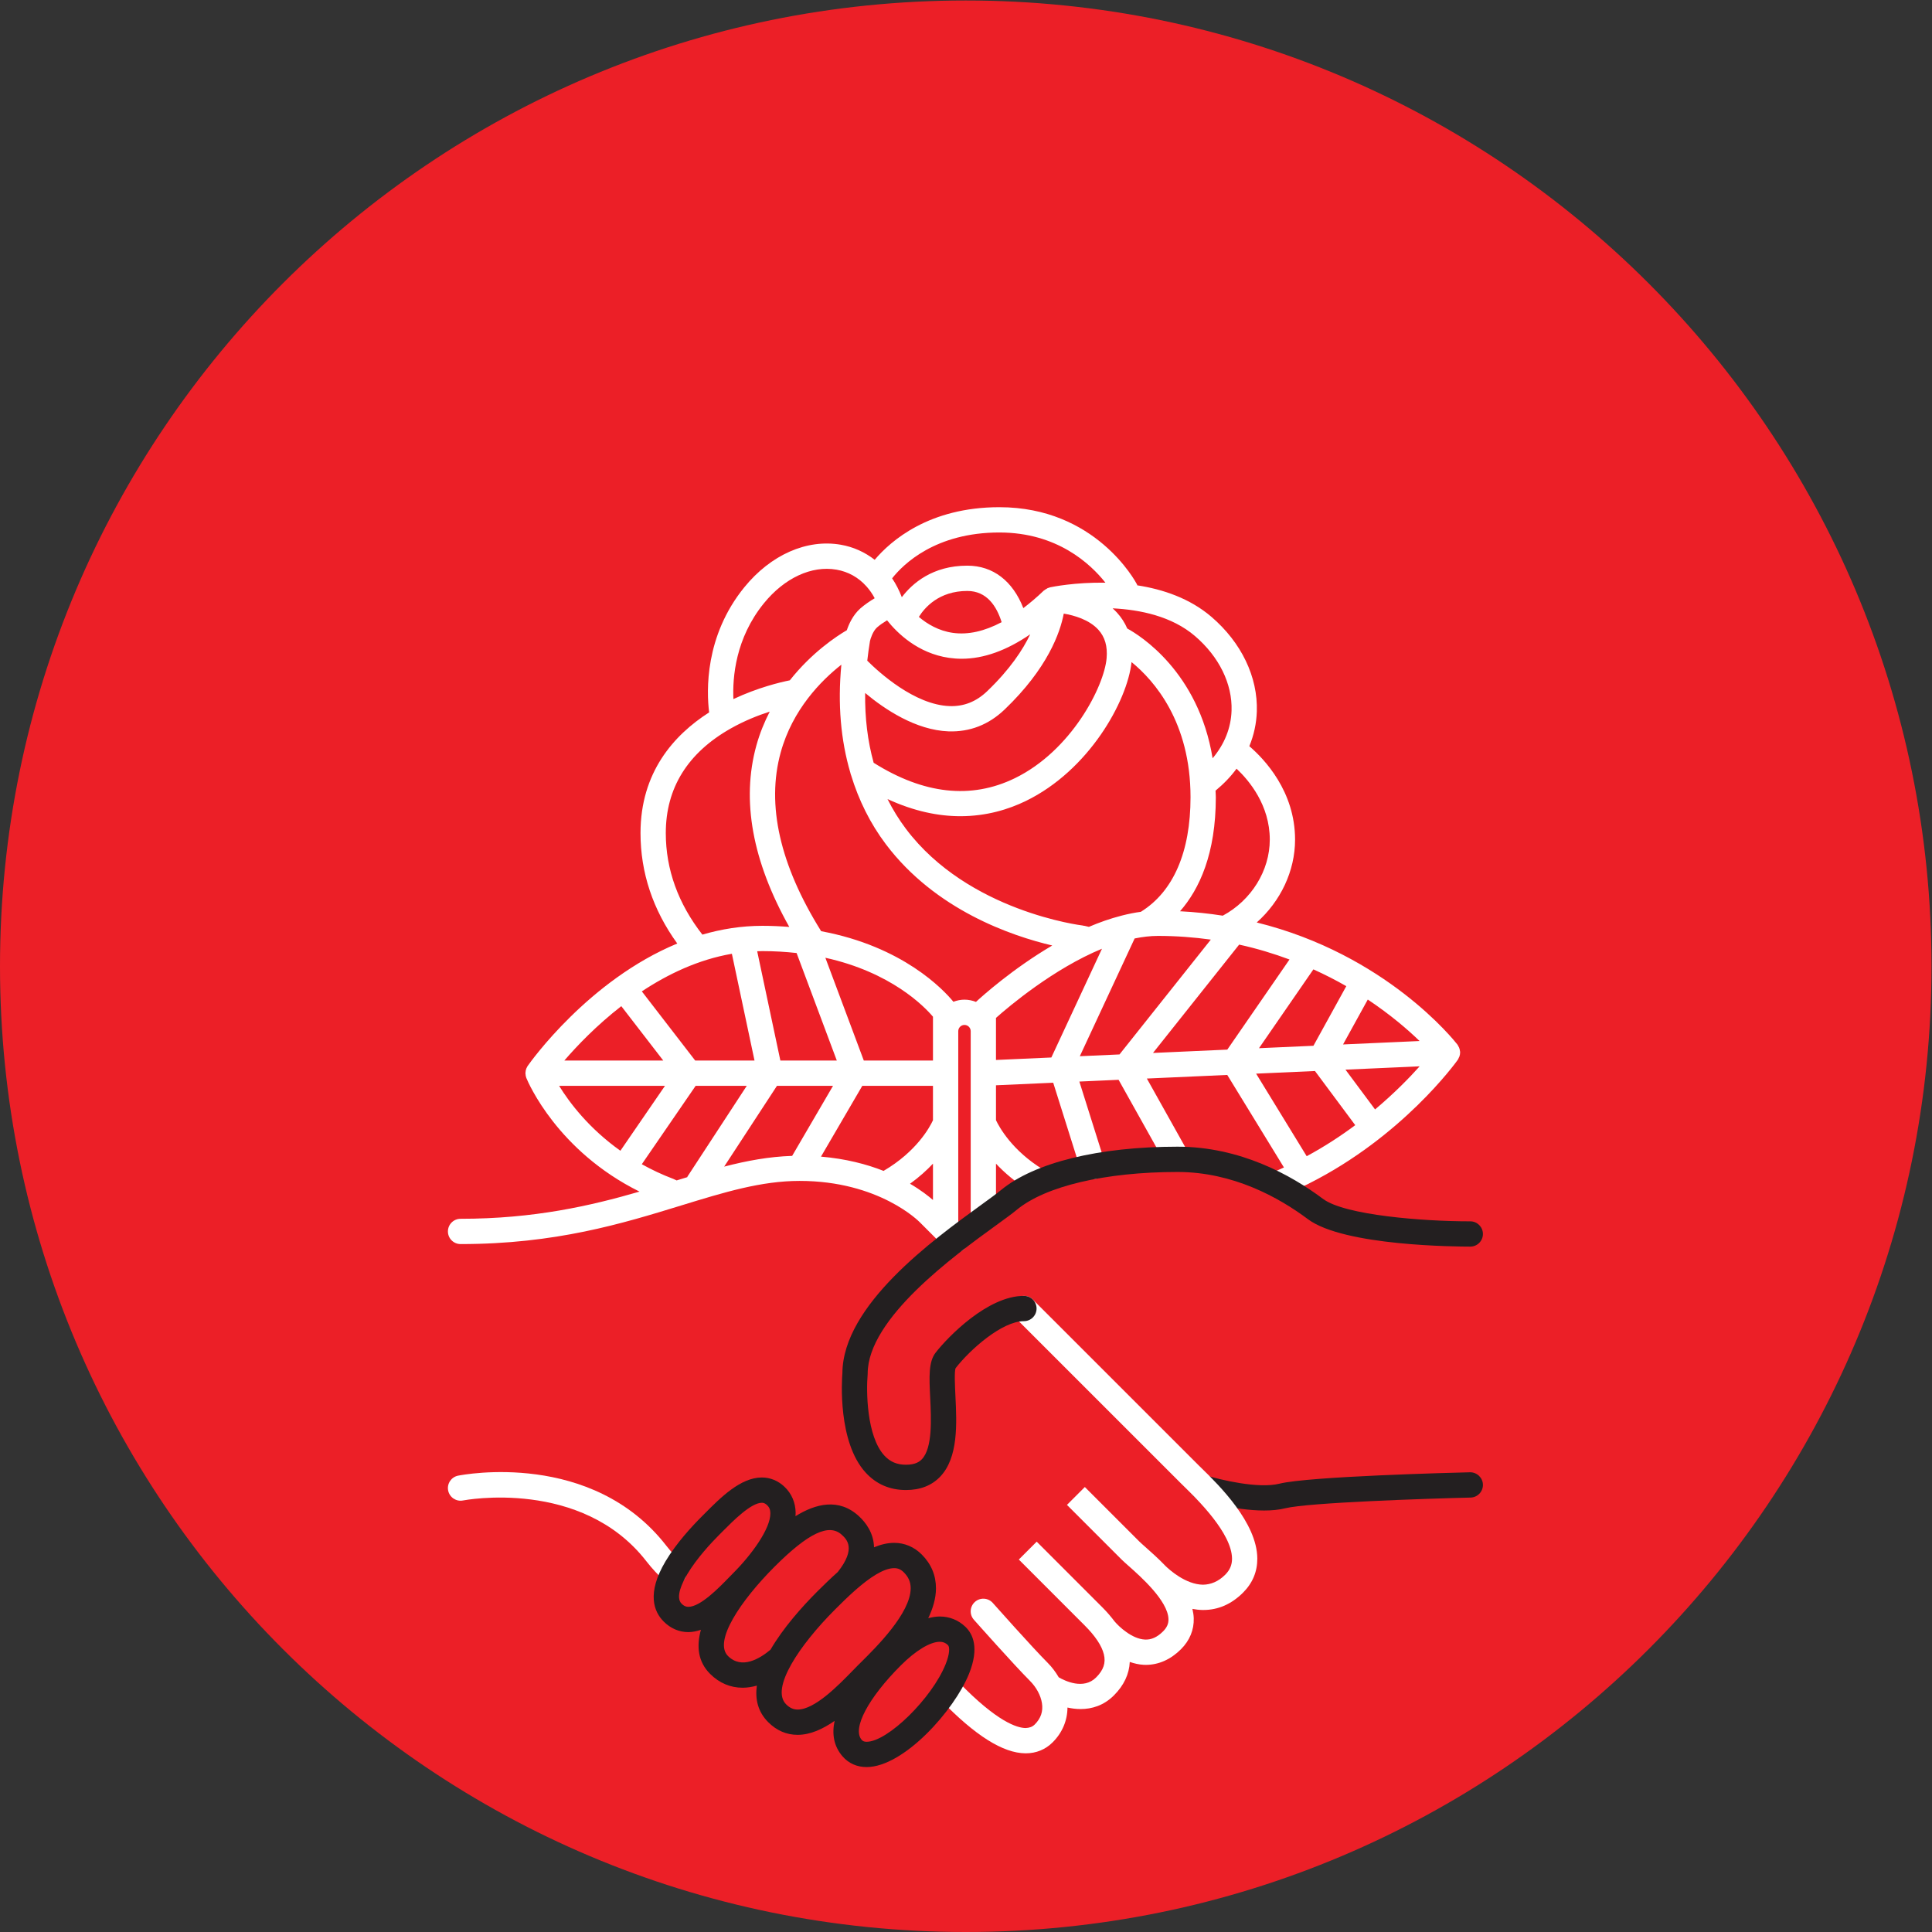 <?xml version="1.0" encoding="UTF-8" standalone="no"?>
<!-- Created with Inkscape (http://www.inkscape.org/) -->

<svg
   version="1.1"
   id="svg2"
   xml:space="preserve"
   width="2000"
   height="2000"
   viewBox="0 0 2000 2000"
   sodipodi:docname="Vector Logos.svg"
   inkscape:version="1.1 (c4e8f9ed74, 2021-05-24)"
   xmlns:inkscape="http://www.inkscape.org/namespaces/inkscape"
   xmlns:sodipodi="http://sodipodi.sourceforge.net/DTD/sodipodi-0.dtd"
   xmlns="http://www.w3.org/2000/svg"
   xmlns:svg="http://www.w3.org/2000/svg"><rect x="0" y="0" width="2000" height="2000" fill="#333333" stroke="none"/><defs
     id="defs6"><clipPath
       clipPathUnits="userSpaceOnUse"
       id="clipPath16"><path
         d="M 0,1500 H 1500 V 0 H 0 Z"
         id="path14" /></clipPath></defs><sodipodi:namedview
     id="namedview4"
     pagecolor="#ffffff"
     bordercolor="#666666"
     borderopacity="1.0"
     inkscape:pageshadow="2"
     inkscape:pageopacity="0.0"
     inkscape:pagecheckerboard="0"
     showgrid="false"
     inkscape:zoom="0.19475"
     inkscape:cx="1016.6881"
     inkscape:cy="1014.1207"
     inkscape:window-width="1920"
     inkscape:window-height="1169"
     inkscape:window-x="0"
     inkscape:window-y="0"
     inkscape:window-maximized="1"
     inkscape:current-layer="g94" /><g
     id="g8"
     inkscape:groupmode="layer"
     inkscape:label="Vector Logos"
     transform="matrix(1.333,0,0,-1.333,0,2000)"><g
       id="g10"><g
         id="g12"
         clip-path="url(#clipPath16)"><g
           id="g18"
           transform="translate(1500,750)"><path
             d="m 0,0 c 0,-414.213 -335.787,-750 -750,-750 -414.213,0 -750,335.787 -750,750 0,414.213 335.787,750 750,750 C -335.787,750 0,414.213 0,0"
             style="fill:#ec1f27;fill-opacity:1;fill-rule:nonzero;stroke:none"
             id="path20" /></g><g
           id="g22"
           transform="translate(1141.569,357.013)"><path
             d="m 0,0 c -12.718,-0.307 -124.926,-3.137 -148.022,-8.86 -16.393,-4.088 -46.202,3.145 -56.304,6.267 -5.162,1.627 -10.677,-1.281 -12.281,-6.466 -1.611,-5.178 1.281,-10.67 6.459,-12.281 1.35,-0.422 27.162,-8.346 50.282,-8.346 5.845,0 11.513,0.506 16.576,1.772 17.766,4.395 109.8,7.464 143.766,8.277 5.415,0.13 9.711,4.633 9.581,10.056 C 9.926,-4.158 5.37,0.077 0,0"
             style="fill:#231f20;fill-opacity:1;fill-rule:nonzero;stroke:none"
             id="path24" /></g><g
           id="g26"
           transform="translate(1124.126,683.066)"><path
             d="M 0,0 -360.472,-16.124"
             style="fill:#ed1c24;fill-opacity:1;fill-rule:nonzero;stroke:none"
             id="path28" /></g><g
           id="g30"
           transform="translate(824.157,672.396)"><path
             d="M 0,0 50.136,107.713"
             style="fill:#ed1c24;fill-opacity:1;fill-rule:nonzero;stroke:none"
             id="path32" /></g><g
           id="g34"
           transform="translate(874.293,671.898)"><path
             d="M 0,0 84.125,105.78"
             style="fill:#ed1c24;fill-opacity:1;fill-rule:nonzero;stroke:none"
             id="path36" /></g><g
           id="g38"
           transform="translate(958.418,675.664)"><path
             d="M 0,0 58.24,84.386"
             style="fill:#ed1c24;fill-opacity:1;fill-rule:nonzero;stroke:none"
             id="path40" /></g><g
           id="g42"
           transform="translate(1025.956,678.679)"><path
             d="M 0,0 32.851,59.633"
             style="fill:#ed1c24;fill-opacity:1;fill-rule:nonzero;stroke:none"
             id="path44" /></g><g
           id="g46"
           transform="translate(1025.956,678.679)"><path
             d="M 0,0 40.195,-54.025"
             style="fill:#ed1c24;fill-opacity:1;fill-rule:nonzero;stroke:none"
             id="path48" /></g><g
           id="g50"
           transform="translate(958.418,675.664)"><path
             d="M 0,0 52.782,-86.165"
             style="fill:#ed1c24;fill-opacity:1;fill-rule:nonzero;stroke:none"
             id="path52" /></g><g
           id="g54"
           transform="translate(874.293,671.898)"><path
             d="M 0,0 38.321,-68.484"
             style="fill:#ed1c24;fill-opacity:1;fill-rule:nonzero;stroke:none"
             id="path56" /></g><g
           id="g58"
           transform="translate(824.157,672.396)"><path
             d="M 0,0 24.555,-77.962"
             style="fill:#ed1c24;fill-opacity:1;fill-rule:nonzero;stroke:none"
             id="path60" /></g><g
           id="g62"
           transform="translate(417.829,666.942)"><path
             d="M 0,0 H 316.522"
             style="fill:#ed1c24;fill-opacity:1;fill-rule:nonzero;stroke:none"
             id="path64" /></g><g
           id="g66"
           transform="translate(664.015,666.942)"><path
             d="M 0,0 -38.285,102.359"
             style="fill:#ed1c24;fill-opacity:1;fill-rule:nonzero;stroke:none"
             id="path68" /></g><g
           id="g70"
           transform="translate(598.073,666.942)"><path
             d="M 0,0 -21.984,103.693"
             style="fill:#ed1c24;fill-opacity:1;fill-rule:nonzero;stroke:none"
             id="path72" /></g><g
           id="g74"
           transform="translate(535.065,666.942)"><path
             d="M 0,0 -50.711,65.723"
             style="fill:#ed1c24;fill-opacity:1;fill-rule:nonzero;stroke:none"
             id="path76" /></g><g
           id="g78"
           transform="translate(535.065,666.942)"><path
             d="M 0,0 -50.711,-73.838"
             style="fill:#ed1c24;fill-opacity:1;fill-rule:nonzero;stroke:none"
             id="path80" /></g><g
           id="g82"
           transform="translate(598.073,666.942)"><path
             d="M 0,0 -55.941,-85.606"
             style="fill:#ed1c24;fill-opacity:1;fill-rule:nonzero;stroke:none"
             id="path84" /></g><g
           id="g86"
           transform="translate(664.015,666.942)"><path
             d="M 0,0 -43.078,-73.837"
             style="fill:#ed1c24;fill-opacity:1;fill-rule:nonzero;stroke:none"
             id="path88" /></g><g
           id="g90"
           transform="translate(839.855,771.848)"><path
             d="M 0,0 6.59,-1.534"
             style="fill:#ed1c24;fill-opacity:1;fill-rule:nonzero;stroke:none"
             id="path92" /></g><g
           id="g94"
           transform="translate(1067.863,638.801)"><path
             d="m 0,0 -22.983,30.891 57.602,2.576 C 26.487,24.384 14.852,12.488 0,0 m -92.369,27.787 45.699,2.044 31.281,-42.045 c -11.232,-8.375 -23.847,-16.631 -37.702,-24.119 z m -202.022,32.994 v 10.302 c 10.258,9.11 44.76,38.209 82.308,53.704 l -39.309,-84.452 -42.999,-1.923 z M -318.86,85.25 c -3.038,0 -5.918,-0.625 -8.604,-1.642 -7.637,9.334 -39.247,43.022 -102.689,54.802 -32.033,51.324 -42.637,97.993 -31.456,138.729 9.17,33.409 31.423,55.912 47.14,68.254 -2.932,-30.65 -0.46,-58.627 6.992,-83.959 0.093,-0.606 0.316,-1.155 0.52,-1.735 5.973,-19.58 14.873,-37.602 27.072,-53.776 38.547,-51.104 97.609,-71.18 129.19,-78.607 -30.752,-18.084 -54.285,-39.213 -59.247,-43.805 -2.771,1.091 -5.765,1.739 -8.918,1.739 m -42.277,-142.954 c 7.132,5.152 13.009,10.478 17.807,15.594 v -28.228 c -3.527,3.078 -9.416,7.708 -17.807,12.634 m -272.522,76.027 h 82.206 l -34.618,-50.406 c -24.575,17.466 -39.631,37.482 -47.588,50.406 m 48.288,61.88 32.595,-42.243 h -76.846 c 9.756,11.311 24.932,27.218 44.251,42.243 M -343.33,60.781 V 37.96 h -53.708 l -29.853,79.819 c 50.932,-11.235 76.735,-37.688 83.561,-45.768 z m -105.905,60.678 31.232,-83.499 h -43.834 l -17.994,84.876 c 1.363,0.041 2.718,0.116 4.092,0.116 9.413,0 18.186,-0.574 26.504,-1.493 m -50.252,-0.581 17.58,-82.918 h -46.064 l -41.448,53.718 c 20.268,13.425 43.933,24.725 69.932,29.2 m -42.894,-176.011 -2.644,1.205 c -8.875,3.347 -16.941,7.224 -24.41,11.38 l 41.806,60.871 h 39.695 l -46.014,-70.417 c -0.108,-0.165 -0.113,-0.357 -0.209,-0.525 -2.716,-0.826 -5.454,-1.663 -8.224,-2.514 m 36.908,10.72 40.995,62.736 h 43.535 l -31.738,-54.398 c -17.876,-0.584 -35.08,-3.742 -52.792,-8.338 m 123.795,-3.325 c -13.089,5.173 -29.319,9.444 -48.607,11.083 l 32.075,54.978 h 54.88 V -8.409 c -2.443,-5.285 -12.576,-24.194 -38.296,-39.282 -0.021,-0.013 -0.031,-0.035 -0.052,-0.047 m -169.134,262.363 c 0,34.918 16.944,62.229 50.366,81.176 10.64,6.033 21.354,10.24 30.354,13.135 -4.105,-8.014 -7.72,-16.716 -10.38,-26.325 -11.764,-42.522 -3.114,-89.858 25.565,-140.885 -6.677,0.526 -13.574,0.863 -20.832,0.863 -16.351,0 -31.957,-2.537 -46.667,-6.833 -18.772,24.084 -28.406,50.566 -28.406,78.869 m 76.186,178.449 c 15.993,19.672 37.034,29.448 56.318,26.115 9.229,-1.591 17.103,-6.06 23.225,-12.895 0.082,-0.108 0.193,-0.19 0.279,-0.296 2.341,-2.664 4.44,-5.649 6.221,-9.004 -3.602,-2.163 -7.756,-4.932 -11.185,-7.962 -5.792,-5.166 -8.901,-12.228 -10.45,-16.867 -8.069,-4.719 -27.227,-17.352 -44.274,-38.926 -7.632,-1.527 -24.858,-5.653 -43.814,-14.56 -0.752,16.816 1.627,47.267 23.68,74.395 m 182.874,54.973 c 44.915,0 70.858,-24.449 82.347,-38.992 -23.46,0.404 -41.586,-3.285 -43.118,-3.616 -0.244,-0.052 -0.421,-0.215 -0.656,-0.284 -0.347,-0.1 -0.694,-0.143 -1.03,-0.282 -0.204,-0.086 -0.358,-0.255 -0.555,-0.355 -0.09,-0.044 -0.168,-0.116 -0.257,-0.164 -0.583,-0.312 -1.129,-0.625 -1.628,-1.041 -0.195,-0.161 -0.438,-0.218 -0.622,-0.397 -5.391,-5.186 -10.672,-9.627 -15.881,-13.605 -8.221,21.047 -23.505,32.97 -43.507,32.97 -26.966,0 -42.657,-13.678 -50.865,-24.493 -2.04,5.316 -4.539,10.238 -7.527,14.655 8.682,10.998 33.624,35.604 83.299,35.604 m 180.301,-138.361 c -0.449,-13.568 -5.535,-26.093 -14.71,-36.992 -11.028,67.323 -56.662,95.547 -66.284,100.775 -1.909,4.451 -4.538,8.538 -7.894,12.234 -1.108,1.22 -2.27,2.364 -3.474,3.44 21.295,-1.054 45.949,-6.107 63.935,-21.505 18.747,-16.051 29.11,-37.173 28.427,-57.952 m 29.686,-100.169 c 0,-24.07 -14.317,-47.13 -36.502,-59.058 -10.61,1.668 -21.679,2.837 -33.193,3.435 15.077,17.217 27.79,44.705 27.79,88.576 0,1.764 -0.179,3.357 -0.223,5.079 6.305,5.212 11.809,10.906 16.325,17.061 9.756,-9.161 25.803,-28.285 25.803,-55.093 M -5.651,85.338 C 11.99,73.558 25.51,61.913 34.57,53.126 l -59.433,-2.659 z m -42.24,23.432 c 9.126,-4.138 17.679,-8.509 25.545,-13.041 l -25.505,-46.29 -42.291,-1.892 z m -57.656,19.229 c 13.971,-3.05 26.955,-7.035 39.098,-11.558 l -48.304,-69.994 -57.701,-2.581 z m -216.519,99.721 c 20.35,0 37.502,5.331 50.826,11.805 48.949,23.787 78.801,77.34 82.137,107.882 17.563,-14.326 45.796,-46.434 45.796,-104.937 0,-42.449 -13.271,-73.178 -38.377,-88.866 -0.056,-0.034 -0.083,-0.093 -0.137,-0.129 -4.86,-0.626 -9.725,-1.638 -14.583,-2.855 -0.241,-0.073 -0.482,-0.105 -0.716,-0.197 -8.489,-2.173 -16.898,-5.125 -25.114,-8.641 l -3.549,0.827 c -0.179,0.042 -0.352,-0.016 -0.531,0.016 -0.207,0.038 -0.378,0.155 -0.589,0.179 -0.882,0.1 -89.065,10.851 -137.395,75.066 -5.493,7.298 -10.258,15.029 -14.329,23.162 20.788,-9.597 39.778,-13.312 56.561,-13.312 m -73.931,95.688 c 15.158,-12.672 39.333,-28.877 64.783,-29.808 16.55,-0.541 31.147,5.124 43.566,17.014 33.337,31.91 43.087,59.647 45.894,74.441 8.047,-1.37 19.722,-4.664 26.879,-12.55 5.093,-5.611 7.187,-12.829 6.397,-22.057 -1.887,-21.946 -27.346,-71.879 -71.346,-93.261 -33.915,-16.489 -70.773,-12.398 -109.567,12.026 -4.651,16.714 -6.871,34.79 -6.606,54.195 m 41.711,59.073 c 4.43,7.136 15.525,20.163 37.627,20.163 15.234,0 22.824,-11.991 26.655,-24.248 -13.354,-7.064 -26.028,-9.952 -37.866,-8.292 -11.026,1.553 -19.887,6.846 -26.416,12.377 m -32.441,-8.131 c 2.152,1.904 5.035,3.837 7.757,5.493 7.816,-9.837 23.829,-25.63 48.097,-29.146 3.264,-0.471 6.547,-0.709 9.861,-0.709 17.12,0 34.923,6.453 53.193,18.982 -5.71,-11.985 -15.721,-27.242 -33.406,-44.173 -8.553,-8.185 -18.176,-11.959 -29.226,-11.575 -27.233,0.972 -54.977,26.361 -63.896,35.259 0.571,5.017 1.238,10.083 2.104,15.252 0.343,1.605 2.153,7.613 5.516,10.617 m 157.448,-333.026 42.562,91.439 c 6.09,1.238 12.142,1.987 18.058,1.987 14.395,0 28.075,-1.059 41.109,-2.869 l -70.926,-89.179 z m 294.791,-0.21 c 0.386,1.134 0.585,2.303 0.545,3.483 -0.001,0.037 0.018,0.069 0.017,0.106 -0.009,0.186 -0.112,0.337 -0.13,0.52 -0.096,0.968 -0.32,1.909 -0.704,2.82 -0.168,0.398 -0.387,0.74 -0.603,1.108 -0.219,0.375 -0.347,0.787 -0.619,1.136 -2.687,3.455 -55.589,70.085 -155.918,94.894 18.489,16.445 29.773,39.932 29.773,64.336 0,37.56 -23.873,62.583 -35.517,72.568 3.524,8.559 5.509,17.616 5.815,26.952 0.882,26.771 -11.974,53.565 -35.277,73.521 -16.82,14.396 -37.687,21.368 -57.556,24.444 -0.096,0.225 -0.083,0.465 -0.198,0.685 -1.281,2.451 -32.186,59.997 -106.892,59.997 -54.581,0 -84.331,-26.077 -96.833,-40.848 -7.621,5.906 -16.492,10 -26.386,11.706 -26.361,4.572 -54.359,-7.82 -74.89,-33.08 -30.876,-37.982 -29.325,-80.764 -27.298,-97.137 -27.612,-17.659 -53.291,-46.7 -53.291,-93.7 0,-30.765 9.597,-59.563 28.545,-85.788 -68.778,-28.48 -113.766,-91.631 -116.172,-95.065 -0.324,-0.462 -0.543,-0.974 -0.78,-1.476 -0.079,-0.167 -0.184,-0.308 -0.254,-0.481 -0.43,-1.063 -0.629,-2.182 -0.67,-3.32 -0.005,-0.124 -0.071,-0.228 -0.071,-0.353 0,-0.138 0.073,-0.252 0.079,-0.389 0.044,-1.11 0.207,-2.219 0.634,-3.278 0.007,-0.017 0.042,-0.099 0.051,-0.12 0.009,-0.022 0.019,-0.044 0.028,-0.066 1.441,-3.53 24.145,-56.569 87.842,-88.115 -38.134,-11.054 -81.932,-21.107 -138.977,-21.107 -5.424,0 -9.819,-4.395 -9.819,-9.818 0,-5.424 4.395,-9.819 9.819,-9.819 73.761,0 125.677,15.947 171.479,30.023 33.238,10.21 61.942,19.031 91.789,19.031 61.88,0 92.916,-31.649 93.399,-32.148 l 20.619,-20.611 c 1.917,-1.918 4.43,-2.876 6.942,-2.876 2.512,0 5.028,0.958 6.946,2.876 3.831,3.836 3.831,10.056 -0.004,13.884 l -4.668,4.666 v 79.313 71.193 c 0,2.661 2.167,4.832 4.833,4.832 2.665,0 4.832,-2.171 4.832,-4.832 v -71.193 -72.02 c 0,-5.423 4.396,-9.819 9.819,-9.819 5.423,0 9.818,4.396 9.818,9.819 v 40.307 c 6.634,-7.072 15.288,-14.574 26.511,-21.399 4.64,-2.807 10.677,-1.35 13.492,3.291 2.816,4.633 1.343,10.67 -3.29,13.493 -24.278,14.759 -34.281,33.214 -36.713,38.361 V 18.75 l 44.442,1.989 21.435,-68.062 c 1.319,-4.188 5.193,-6.865 9.366,-6.865 0.974,0 1.971,0.145 2.953,0.452 5.17,1.626 8.039,7.142 6.413,12.319 l -19.861,63.063 30.47,1.364 35.354,-63.192 c 1.795,-3.214 5.14,-5.024 8.576,-5.024 1.626,0 3.268,0.399 4.786,1.25 4.733,2.647 6.421,8.63 3.775,13.363 l -30.539,54.584 62.442,2.794 44.01,-71.846 c -2.488,-1.125 -4.95,-2.273 -7.505,-3.336 -5.01,-2.079 -7.38,-7.824 -5.301,-12.833 1.573,-3.774 5.224,-6.052 9.075,-6.052 1.25,0 2.531,0.238 3.758,0.751 6.474,2.691 12.661,5.616 18.706,8.638 0.166,0.089 0.347,0.122 0.51,0.222 0.041,0.025 0.06,0.068 0.101,0.094 72.562,36.476 113.831,93.537 115.689,96.151 0.341,0.48 0.513,1.025 0.759,1.544 0.162,0.339 0.367,0.638 0.489,0.996"
             style="fill:#ffffff;fill-opacity:1;fill-rule:nonzero;stroke:none"
             id="path96" /></g><g
           id="g98"
           transform="translate(517.464,299.974)"><path
             d="m 0,0 c -57.711,74.291 -157.507,55.237 -161.726,54.409 -5.32,-1.067 -8.764,-6.244 -7.698,-11.56 1.07,-5.316 6.278,-8.753 11.556,-7.694 0.925,0.169 92.034,17.581 142.362,-47.206 4.322,-5.561 9.281,-10.9 14.732,-15.871 1.882,-1.718 4.253,-2.562 6.612,-2.562 2.665,0 5.323,1.082 7.26,3.207 3.652,4.004 3.363,10.217 -0.64,13.868 C 7.828,-9.19 3.636,-4.679 0,0"
             style="fill:#ffffff;fill-opacity:1;fill-rule:nonzero;stroke:none"
             id="path100" /></g><g
           id="g102"
           transform="translate(933.484,359.829)"><path
             d="m 0,0 -2.669,2.623 c -6.375,6.359 -75.926,75.91 -128.708,128.685 -3.835,3.835 -10.049,3.835 -13.884,0 -3.836,-3.835 -3.836,-10.049 0,-13.884 52.782,-52.79 122.348,-122.341 128.715,-128.693 l 2.816,-2.769 c 10.094,-9.879 36.918,-36.121 37.026,-55.851 0.023,-4.878 -1.657,-8.844 -5.3,-12.487 -5.286,-5.286 -11.131,-7.648 -17.229,-7.748 -13.55,0.15 -26.263,11.756 -28.988,14.404 -5.656,5.9 -11.394,10.997 -15.824,14.914 -1.949,1.725 -3.537,3.122 -4.526,4.103 l -42.443,42.443 -13.883,-13.884 42.441,-42.442 c 1.189,-1.189 3.069,-2.87 5.401,-4.933 9.143,-8.085 30.56,-27.016 30.997,-41.299 0.108,-3.544 -1.219,-6.566 -4.165,-9.519 -4.533,-4.526 -9.166,-6.674 -14.13,-6.383 -10.109,0.461 -20.335,10.218 -23.418,13.93 -0.016,0.019 -0.038,0.025 -0.053,0.043 -2.732,3.601 -5.773,7.235 -9.505,10.965 l -51.064,51.087 -13.884,-13.884 51.064,-51.095 c 8.323,-8.307 13.362,-15.886 14.981,-22.506 1.626,-6.643 -0.246,-12.189 -6.06,-18.003 -9.681,-9.674 -24.101,-2.693 -28.984,0.136 -2.364,4.012 -5.181,7.856 -8.618,11.286 -11.867,11.866 -42.289,46.124 -42.596,46.469 -3.605,4.065 -9.811,4.434 -13.861,0.821 -4.054,-3.598 -4.422,-9.803 -0.82,-13.861 1.265,-1.419 31.112,-35.04 43.393,-47.321 5.063,-5.055 8.507,-11.399 9.45,-17.405 1.013,-6.405 -0.805,-11.828 -5.538,-16.569 -1.964,-1.963 -4.196,-2.662 -7.103,-2.808 -6.589,0.047 -22.099,4.726 -51.874,35.455 -3.766,3.897 -9.983,3.981 -13.88,0.215 -3.897,-3.775 -3.992,-9.987 -0.218,-13.884 26.874,-27.738 48.406,-41.285 65.818,-41.422 h 0.261 c 8.062,0 15.273,2.953 20.88,8.56 7.499,7.499 11.419,16.911 11.485,26.99 3.269,-0.715 6.678,-1.178 10.162,-1.178 8.86,0 18.072,2.769 25.927,10.632 7.747,7.741 11.87,16.576 12.289,25.958 3.389,-1.141 6.931,-2.037 10.731,-2.225 0.591,-0.03 1.181,-0.046 1.764,-0.046 9.911,0 19.315,4.181 27.285,12.158 6.758,6.751 10.179,15.058 9.903,24.002 -0.075,2.462 -0.469,4.9 -1.046,7.316 2.568,-0.497 5.206,-0.819 7.912,-0.857 h 0.606 c 11.506,0 21.884,4.541 30.843,13.5 7.388,7.38 11.108,16.293 11.054,26.48 C 42.78,-41.852 12.802,-12.526 0,0"
             style="fill:#ffffff;fill-opacity:1;fill-rule:nonzero;stroke:none"
             id="path104" /></g><g
           id="g106"
           transform="translate(734.367,207.963)"><path
             d="m 0,0 c -10.62,-26.464 -45.039,-60.246 -61.377,-60.239 -2.072,0 -3.03,0.614 -3.832,1.534 -7.514,8.638 5.04,32.44 30.522,57.884 11.429,11.414 22.698,18.234 30.134,18.234 2.532,0 4.491,-0.79 6.348,-2.57 C 3.245,13.462 3.298,8.223 0,0 m -123.875,-31.144 c -12.292,12.289 10.264,45.872 38.062,73.701 4.172,4.169 9.682,9.673 15.667,14.943 0.252,0.248 0.577,0.379 0.806,0.66 0.031,0.037 0.054,0.072 0.085,0.11 9.872,8.585 20.901,16.335 29.314,16.335 2.93,0 5.246,-1.02 7.513,-3.298 3.624,-3.643 5.304,-7.578 5.289,-12.388 C -27.208,39.688 -53.833,13.301 -65.205,2.033 l -2.746,-2.723 c -1.393,-1.396 -2.9,-2.946 -4.515,-4.603 -10.908,-11.192 -29.16,-29.924 -42.465,-29.924 -3.325,0.008 -6.167,1.297 -8.944,4.073 m -45.15,37.526 c -11.433,11.422 9.945,43.079 36.191,69.367 26.26,26.218 42.365,33.843 52.23,24.722 3.725,-3.442 11.347,-10.566 -3.161,-28.873 -5.383,-4.785 -10.709,-9.932 -15.936,-15.157 -11.85,-11.863 -26.446,-28.24 -36.3,-45.156 -8.229,-6.929 -22.366,-15.561 -33.024,-4.903 m -36.041,40.639 c -5.001,5.002 0.621,16.47 4.422,22.859 7.387,12.427 18.763,24.555 24.88,30.676 l 2.516,2.524 c 8.281,8.337 22.142,22.291 30.538,22.291 1.058,0 2.366,-0.215 4.05,-1.818 1.733,-1.65 2.519,-3.582 2.55,-6.26 0.15,-12.089 -14.513,-32.225 -29.114,-46.822 l -3.498,-3.567 c -7.613,-7.809 -21.781,-22.352 -31.067,-22.345 -1.308,0 -3.091,0.276 -5.277,2.462 M -4.553,37.05 c -3,0 -5.989,-0.549 -8.955,-1.317 3.631,7.567 5.979,15.371 6.006,23.117 0.035,10.087 -3.666,18.939 -11.004,26.311 -5.914,5.937 -13.324,9.082 -21.435,9.082 -5.219,0 -10.446,-1.278 -15.659,-3.448 -0.296,11.189 -6.42,19.239 -11.676,24.098 -15.646,14.462 -33.722,9.734 -49.33,0.067 0.054,0.859 0.144,1.722 0.133,2.571 -0.096,7.947 -3.087,14.95 -8.649,20.243 -4.97,4.733 -11.053,7.234 -17.588,7.234 -16.569,0 -32.041,-15.579 -44.468,-28.091 l -2.466,-2.477 c -6.77,-6.766 -19.399,-20.258 -27.883,-34.526 -14.855,-24.992 -8.971,-39.228 -1.423,-46.776 5.377,-5.378 12.005,-8.216 19.161,-8.216 3.303,0 6.55,0.75 9.752,1.802 -3.529,-12.659 -2.408,-24.699 7.124,-34.226 7.199,-7.203 15.894,-10.77 25.264,-10.762 3.593,0 7.291,0.587 11.035,1.632 -1.42,-10.495 0.782,-20.327 8.855,-28.395 6.516,-6.521 14.195,-9.819 22.824,-9.827 h 0.004 c 9.901,0 19.675,4.56 28.707,10.852 -2.104,-9.951 -0.822,-19.518 6.195,-27.589 4.714,-5.424 11.161,-8.285 18.652,-8.285 h 0.003 c 28.8,0 68.14,44.015 79.596,72.558 8.058,20.082 2.9,30.852 -2.85,36.352 C 9.888,34.28 3,37.05 -4.553,37.05"
             style="fill:#231f20;fill-opacity:1;fill-rule:nonzero;stroke:none"
             id="path108" /></g><g
           id="g110"
           transform="translate(673.833,433.652)"><path
             d="m 0,0 c 0,42.818 67.269,91.62 99.601,115.069 7.003,5.086 12.542,9.098 16.247,12.166 22.199,18.371 68.852,29.341 124.811,29.341 43.186,0 78.862,-19.922 101.177,-36.621 27.998,-20.987 116.427,-21.325 126.161,-21.348 5.423,0.016 9.811,4.419 9.795,9.842 -0.015,5.416 -4.41,9.796 -9.818,9.796 -0.399,0.007 -0.621,0 -0.936,0 -35.263,0 -96.437,4.687 -113.428,17.428 -24.707,18.494 -64.357,40.539 -112.951,40.539 -61.29,0 -111.342,-12.334 -137.33,-33.851 C 100.107,139.7 94.531,135.649 88.064,130.963 50.531,103.731 -19.253,53.112 -19.637,0.437 c -0.449,-5.546 -3.64,-53.542 18.041,-77.291 8.223,-9.005 18.771,-13.569 31.343,-13.569 11.062,0 20.002,3.498 26.579,10.402 14.137,14.842 12.861,41.153 11.833,62.294 -0.399,8.23 -0.948,19.499 0.111,21.946 11.444,14.72 36.217,36.505 53.062,36.505 5.423,0 9.819,4.395 9.819,9.818 0,5.424 -4.396,9.819 -9.819,9.819 -28.136,0 -59.034,-31.826 -68.561,-44.084 -5.577,-7.156 -5.009,-18.816 -4.227,-34.955 0.802,-16.477 1.895,-39.052 -6.436,-47.797 -1.764,-1.849 -4.962,-4.311 -12.361,-4.311 -7.011,0 -12.357,2.278 -16.826,7.157 -13.872,15.165 -14.06,50.435 -12.96,62.747 C -0.015,-0.591 0,-0.292 0,0"
             style="fill:#231f20;fill-opacity:1;fill-rule:nonzero;stroke:none"
             id="path112" /></g></g></g></g></svg>
